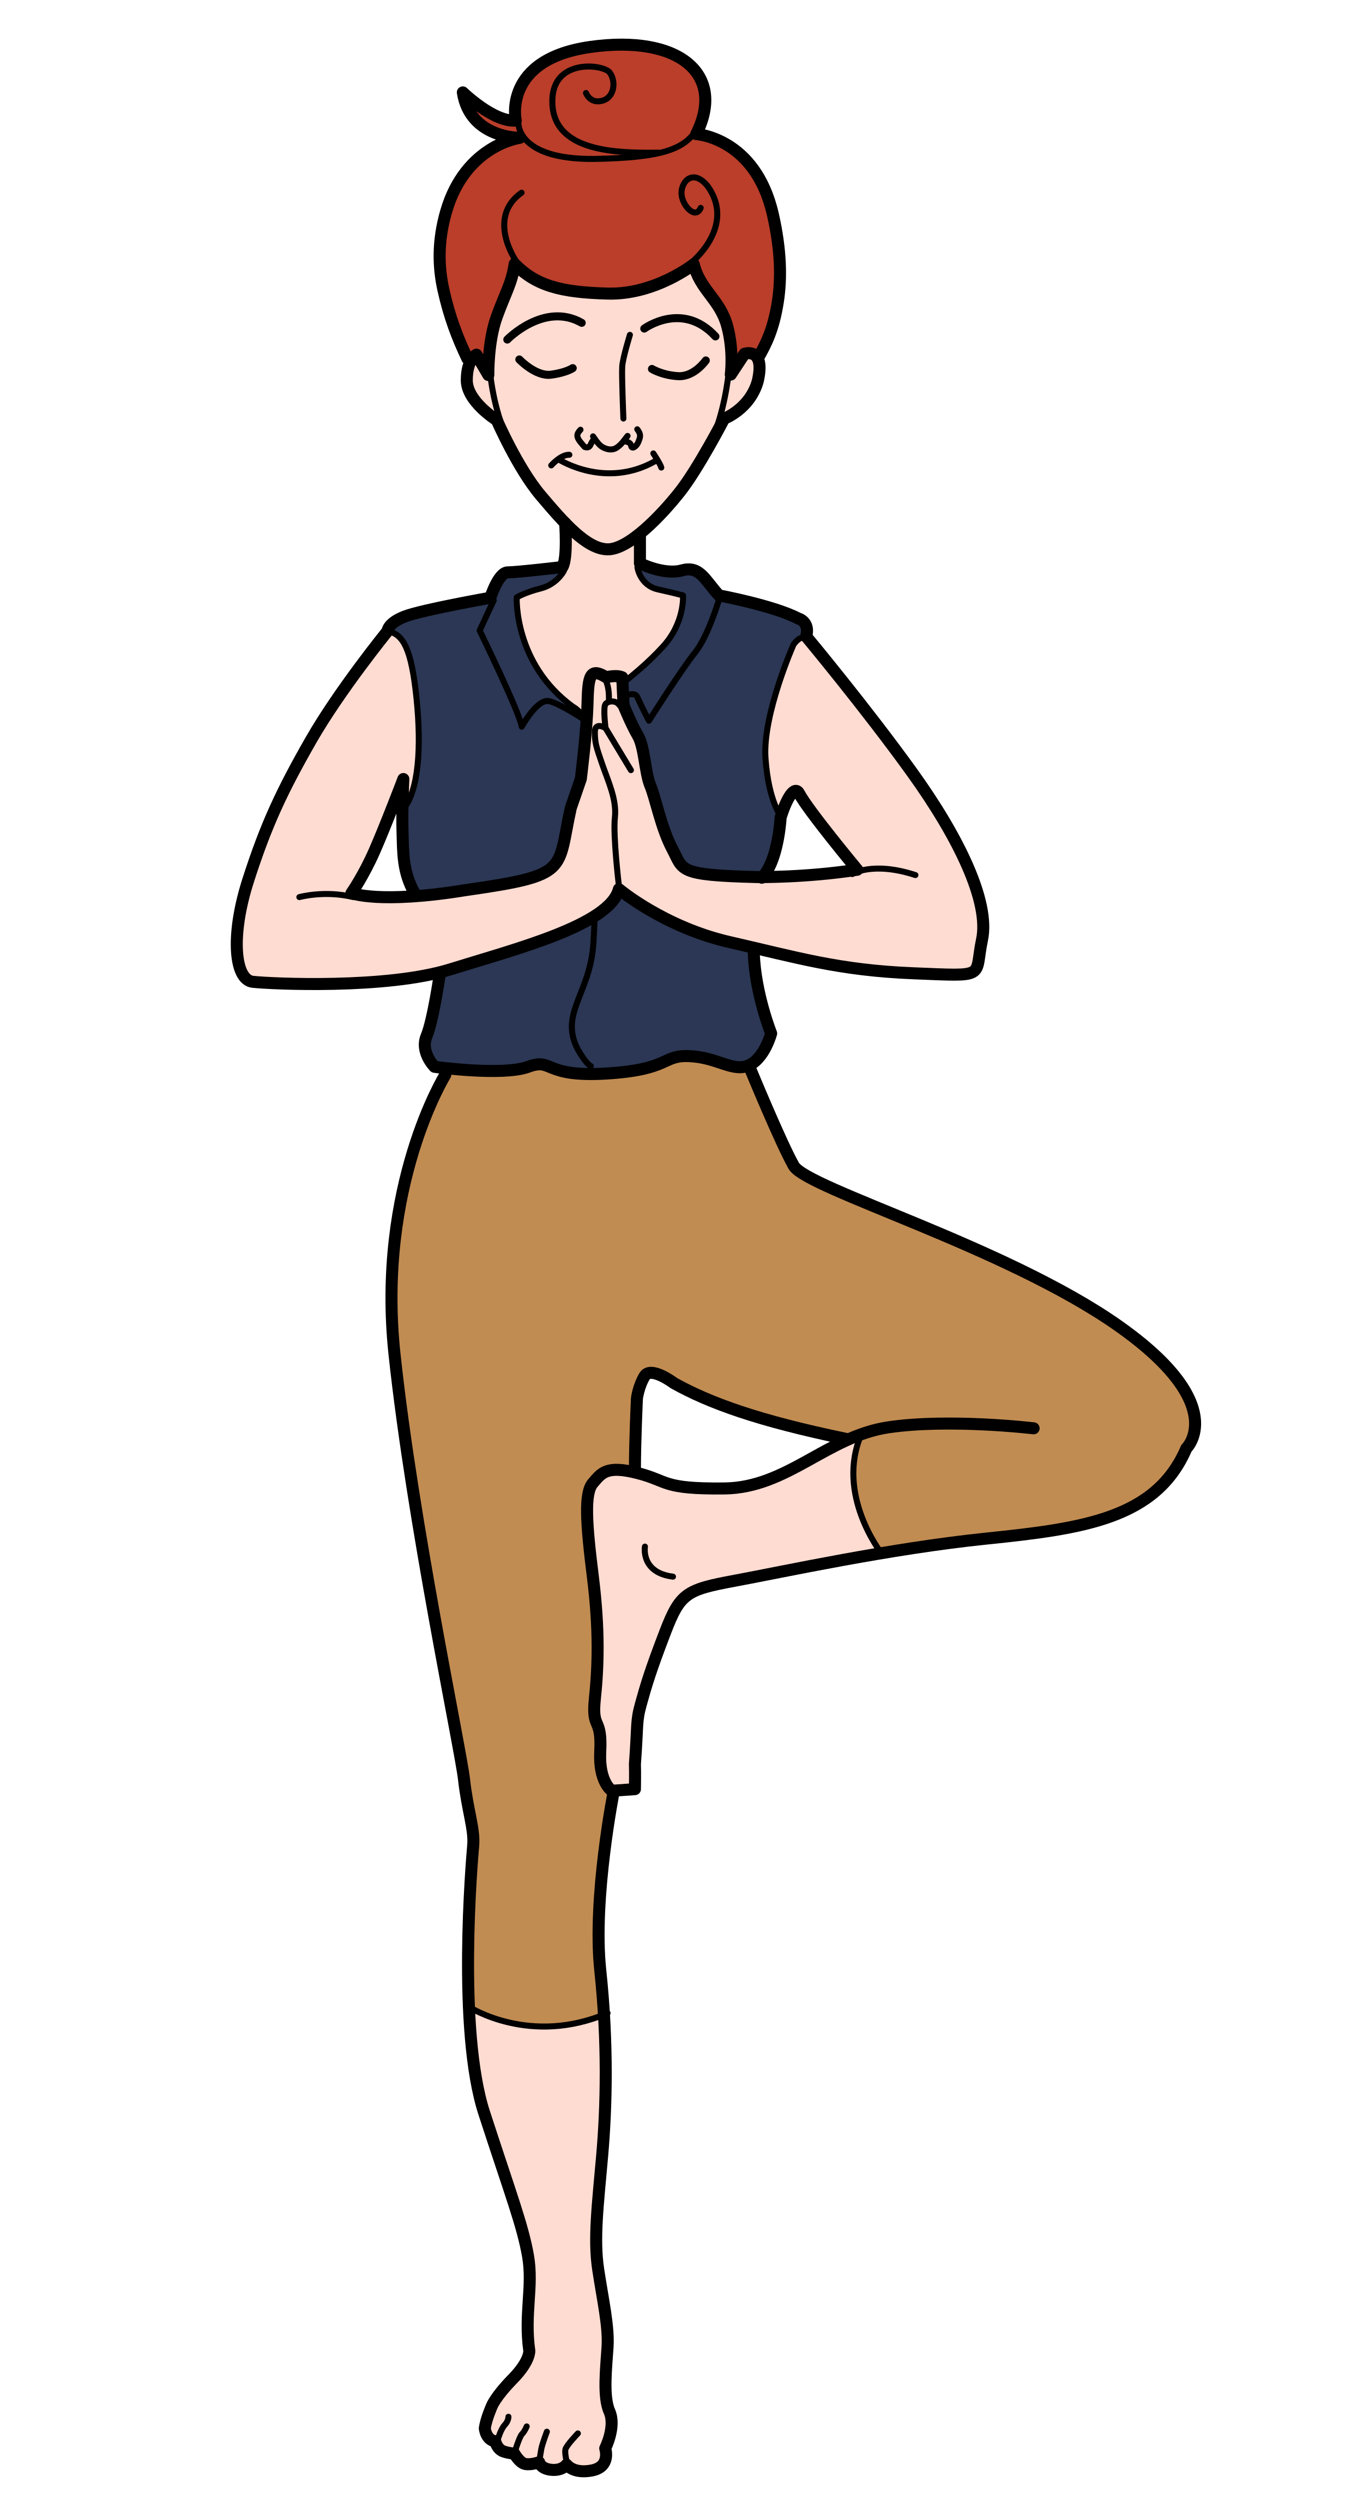 <?xml version="1.0" encoding="utf-8"?>
<!-- Generator: Adobe Illustrator 16.0.0, SVG Export Plug-In . SVG Version: 6.00 Build 0)  -->
<!DOCTYPE svg PUBLIC "-//W3C//DTD SVG 1.1//EN" "http://www.w3.org/Graphics/SVG/1.1/DTD/svg11.dtd">
<svg version="1.1" id="Layer_1" xmlns="http://www.w3.org/2000/svg" xmlns:xlink="http://www.w3.org/1999/xlink" x="0px" y="0px"
	 width="340.16px" height="623.62px" viewBox="0 0 340.16 623.62" enable-background="new 0 0 340.16 623.62" xml:space="preserve">
<g>
	<path fill="#C18C52" d="M214.95,357.75c-1.26,0.45-2.489,0.96-3.7,1.51l-0.17-0.37c-21.75-4.5-33.89-8.88-42.87-13.88
		c0,0-5.79-4.37-7.35-1.74c-1.57,2.63-1.9,5.58-1.9,5.58s-0.5,10.42-0.5,17.92l-0.12,0.47c-7.13-1.67-8.29,0.28-10.38,2.69
		c-2.17,2.51-1.67,10,0,23.34c1.66,13.33,1.33,22.5,0.5,30.5c-0.84,8,1.83,4.16,1.33,13.33c-0.33,7.42,2.83,9.5,2.83,9.5l0.58,0.101
		c-0.27,1.35-5.27,27.1-3.39,44.729c0.4,3.79,0.7,7.49,0.92,11.08c-18.87,7.66-33.6-1.89-33.6-1.89h-0.1
		c-0.81-18.641,0.84-37.73,1.07-40.351c0.35-3.99-1.45-8.78-2.29-16.39c-0.84-7.601-12.85-64.11-17.35-106.11
		s12.66-69.67,12.66-69.67l0.09-1.67c5.07,0.54,15.82,1.42,20.58-0.33c5.75-2.12,4.08,1.8,15.69,1.79c1.18,0,2.49-0.04,3.97-0.13
		c16-1,13.67-4.66,20.669-4.33c5.71,0.27,9.21,2.76,12.471,2.76l2.62,0.33c0,0,7.619,18.5,10.869,24.25s53.131,20.25,81.131,40
		s16.869,30.5,16.869,30.5c-7.5,17.5-25.619,20-49.869,22.5c-8.73,0.9-17.73,2.22-26.25,3.65v-0.03c0,0-11.5-14.62-5-29.62
		L214.95,357.75z"/>
	<path fill="#2B3754" d="M192.45,257.76c0,0-1.66,6.34-5.66,8c-0.739,0.31-1.46,0.43-2.199,0.43c-3.261,0-6.761-2.49-12.471-2.76
		c-7-0.33-4.669,3.33-20.669,4.33c-1.48,0.09-2.79,0.13-3.97,0.13l-0.02-1.96c-1.34-0.66-3.34-4.33-3.34-4.33
		c-4.5-8.83,3.17-13.83,3.96-26.21c0.12-1.87,0.22-3.92,0.31-6.11l-0.86-0.24c3.69-2.19,6.26-4.6,6.93-7.27
		c0,0,11.25,9.5,27.75,13.25c2.06,0.47,4.029,0.93,5.93,1.38l-0.021,1.36C188.461,247.76,192.45,257.76,192.45,257.76z"/>
	<path fill="#2B3754" d="M188.95,218.77c-20-0.5-18.33-1.67-21.16-7c-2.84-5.34-4.17-12.67-5.5-15.84
		c-1.34-3.16-1.42-9.58-3.09-12.41c-1.66-2.84-3.58-7.59-3.58-7.59l-0.11-2.27l0.28-0.01c1.49-0.62,2.8-0.79,3.25,0.2
		c1.25,2.75,2.92,5.92,2.92,5.92s8.25-13,11.5-17c3.25-4,6-13.25,6-13.25l0.149-0.97c1.51,0.29,13.74,2.67,19.601,5.72
		c0,0,3,0.75,2,4.5l-1,0.33c-1,0-2.171,1.67-2.171,1.67s-7.75,17.5-7,28.33c0.681,9.88,3.391,13.93,3.86,14.56
		c-0.03,0.08-0.05,0.16-0.08,0.24c-0.35,5.27-1.729,11.95-4.54,14.87C189.431,218.78,188.95,218.77,188.95,218.77z"/>
	<path fill="#FFDCD2" d="M182.381,93.43l3.42-5.19c0,0,2.25-0.75,3.26,1.11c0.55,0.99,0.74,2.73,0.05,5.73
		c-1.99,6.99-8.39,9.34-8.39,9.34s-0.601,1.16-1.561,2.93l-0.47-0.25c2.65-7.4,3.26-15.09,3.26-15.09l0.55,0.04
		C182.45,92.92,182.381,93.43,182.381,93.43z"/>
	<path fill="#BA3E2A" d="M173.591,32.76c-3.14,4.47-8.5,6.59-25.28,6.88c-19.77,0.2-18.95-9.28-18.95-9.28l-1.13-0.27
		c0.16,0,0.32-0.01,0.48-0.02c0,0-3.4-15.28,18.67-18.37C169.201,8.64,181,18.22,174,32.95L173.591,32.76z"/>
	<path fill="#2B3754" d="M155.51,173.66l-0.15-3.17c2.34-1.97,6.01-4.77,10.1-9.22c5.5-6,5-12.75,5-12.75s-1.75-0.5-6.25-1.5
		s-5.13-5.5-5.13-5.5l0.64-0.99c0.3,0.14,6.11,2.96,10.49,1.74c4.5-1.25,5.75,2.5,9.25,6.25c0,0,0.05,0.01,0.149,0.03l-0.149,0.97
		c0,0-2.75,9.25-6,13.25c-3.25,4-11.5,17-11.5,17s-1.67-3.17-2.92-5.92c-0.45-0.99-1.76-0.82-3.25-0.2L155.51,173.66z"/>
	<path fill="#FFDCD2" d="M141.041,130.46c-2.02-2.08-4.05-4.46-6.08-6.86c-4.35-5.14-8.4-13.27-10.12-16.92l0.53-0.25
		c-2.65-7.39-3.05-13.62-3.05-13.62h-0.45c0.03-2.15,0.25-8.68,2.09-13.75c2.23-6.17,3.75-8.29,4.48-13.23
		c5.33,5.44,11.55,7.1,23.32,7.4c11.78,0.29,21.38-7.33,21.38-7.33c1.51,6.33,6.49,8.76,8.3,15.26c1.24,4.45,1.19,8.76,1.06,10.89
		l-0.55-0.04c0,0-0.609,7.69-3.26,15.09l0.47,0.25c-2.18,4.02-6.239,11.21-9.43,15.27c-2.64,3.35-6.44,7.58-10.19,10.59
		c-2.81,2.24-5.59,3.81-7.83,3.81C148.32,137.02,144.71,134.25,141.041,130.46z"/>
	<path fill="#FFDCD2" d="M153.21,446.64c0,0,0,0.021-0.01,0.061l-0.58-0.101c0,0-3.16-2.08-2.83-9.5c0.5-9.17-2.17-5.33-1.33-13.33
		c0.83-8,1.16-17.17-0.5-30.5c-1.67-13.34-2.17-20.83,0-23.34c2.09-2.41,3.25-4.36,10.38-2.69c0.25,0.061,0.51,0.12,0.78,0.19
		c7.84,2,6,4.01,21.669,3.84c11.82-0.13,20.41-7.45,30.46-12.01c1.211-0.55,2.44-1.06,3.7-1.51l0.011,0.02c-6.5,15,5,29.62,5,29.62
		v0.03c-15.15,2.54-28.74,5.41-36.5,6.85c-12.131,2.25-13.69,3.061-17.44,12.811s-4.81,13.439-6.06,17.939s-0.75,5-1.5,15
		c0.07,2.04,0,6.25,0,6.25L153.21,446.64z"/>
	<path fill="#FFDCD2" d="M201.211,158.77c0,0,15,18,26.5,34s19.369,32.12,17.369,41.62s1.631,9.13-17.119,8.38
		c-16.41-0.66-26.5-3.23-39.82-6.37c-1.9-0.45-3.87-0.91-5.93-1.38c-16.5-3.75-27.75-13.25-27.75-13.25v-0.84c0,0-1.5-12.5-1-17
		s-1.67-9-3.17-13.33s-1.83-5.33-1.83-8s2.66-1,2.66-1s-0.66-5.17,0-6c0.2-0.25,0.52-0.44,0.89-0.55l-0.05-0.78
		c0,0,0.16-2.67-0.84-4.67l0.17-0.67c0,0,2.5-0.66,4,0l0.07,1.56l0.15,3.17l0.11,2.27c0,0,1.92,4.75,3.58,7.59
		c1.67,2.83,1.75,9.25,3.09,12.41c1.33,3.17,2.66,10.5,5.5,15.84c2.83,5.33,1.16,6.5,21.16,7c0,0,0.48,0.01,1.33,0
		c3.51-0.02,13.38-0.24,23.67-1.84c0,0-12.33-14.83-14.489-19c-1.07-2.05-3,0.82-4.561,5.73c-0.47-0.63-3.18-4.68-3.86-14.56
		c-0.75-10.83,7-28.33,7-28.33s1.171-1.67,2.171-1.67L201.211,158.77z"/>
	<path fill="#FFDCD2" d="M152.01,175.05c-0.37,0.11-0.69,0.3-0.89,0.55c-0.66,0.83,0,6,0,6s-2.66-1.67-2.66,1s0.33,3.67,1.83,8
		s3.67,8.83,3.17,13.33s1,17,1,17v0.84c-0.67,2.67-3.24,5.08-6.93,7.27c-8.74,5.2-23.82,9.21-35.07,12.73
		c-0.87,0.27-1.78,0.53-2.73,0.76c-16.35,4.09-42.4,2.83-46.65,2.36c-4.5-0.5-5.62-11.37-1.12-25.37s8.5-22.42,15.62-34.88
		s19.13-27.21,19.13-27.21c4,0.67,6,4.59,7.25,16.84s0.49,22.83-3.21,27.46h-0.32c0.06-3.91,0.23-7.42,0.23-7.42
		s-4.45,11.71-7.2,17.96s-5.75,10.5-5.75,10.5s4.13,1.62,15.8,0.79c3.52-0.25,7.72-0.73,12.7-1.54c26.25-3.75,22.75-4.75,26.25-20.5
		l2.5-7.25c0,0,0.98-7.75,1.44-14.41c0.11-1.58,0.19-3.09,0.22-4.43c0.17-7,0.67-9,4.67-6.5l-0.17,0.67c1,2,0.84,4.67,0.84,4.67
		L152.01,175.05z"/>
	<path fill="#2B3754" d="M144.121,261.6c0,0,2,3.67,3.34,4.33l0.02,1.96c-11.61,0.01-9.94-3.91-15.69-1.79
		c-4.76,1.75-15.51,0.87-20.58,0.33c-1.7-0.18-2.76-0.33-2.76-0.33s-3.66-3.67-2-7.67c1.67-4,3.34-15.66,3.34-15.66l-0.06-0.24
		c0.95-0.23,1.86-0.49,2.73-0.76c11.25-3.52,26.33-7.53,35.07-12.73l0.86,0.24c-0.09,2.19-0.19,4.24-0.31,6.11
		C147.291,247.77,139.621,252.77,144.121,261.6z"/>
	<path fill="#FFDCD2" d="M146.621,175.43c-0.03,1.34-0.11,2.85-0.22,4.43l-0.13-0.01c-0.02-0.03-0.03-0.06-0.05-0.08
		c0-0.01,0-0.01,0-0.01c-1.56-2.72-3.26-3.49-3.26-3.49c-14.75-10.75-14-27.25-14-27.25s2-1.25,6-2.25c3.75-0.94,5.52-3.93,5.73-4.3
		l-2.56-0.78c1.34-0.16,2.24-0.26,2.24-0.26c1.29-2.25,0.71-10.41,0.67-10.97c3.67,3.79,7.28,6.56,10.67,6.56
		c2.24,0,5.02-1.57,7.83-3.81l0.17,0.22v7.09c0,0,0,0,0.01,0.01l-0.64,0.99c0,0,0.63,4.5,5.13,5.5s6.25,1.5,6.25,1.5
		s0.5,6.75-5,12.75c-4.09,4.45-7.76,7.25-10.1,9.22l-0.07-1.56c-1.5-0.66-4,0-4,0C147.291,166.43,146.791,168.43,146.621,175.43z"/>
	<path fill="#2B3754" d="M146.271,179.85l0.13,0.01c-0.46,6.66-1.44,14.41-1.44,14.41l-2.5,7.25c-3.5,15.75,0,16.75-26.25,20.5
		c-4.98,0.81-9.18,1.29-12.7,1.54l-0.06-0.79c-3-5.34-2.83-10-3-15.34c-0.05-1.75-0.05-3.77-0.02-5.7h0.32
		c3.7-4.63,4.46-15.21,3.21-27.46s-3.25-16.17-7.25-16.84c0,0,0-2,4.33-3.66c3.86-1.49,17.76-4.03,20.76-4.57l1.38,0.64l-3.47,7.43
		c0,0,10,20.5,10.5,24c0,0,3.87-7.13,6.87-6.38s9.13,4.88,9.13,4.88h0.01C146.24,179.79,146.25,179.82,146.271,179.85z"/>
	<path fill="#2B3754" d="M146.21,179.77c0,0-6.13-4.13-9.13-4.88s-6.87,6.38-6.87,6.38c-0.5-3.5-10.5-24-10.5-24l3.47-7.43
		l-1.38-0.64c0.37-0.06,0.57-0.1,0.57-0.1s2-6.33,4.34-6.33c1.67,0,8-0.69,11.42-1.08l2.56,0.78c-0.21,0.37-1.98,3.36-5.73,4.3
		c-4,1-6,2.25-6,2.25s-0.75,16.5,14,27.25c0,0,1.7,0.77,3.26,3.49c0,0,0,0,0,0.01H146.21z"/>
	<path fill="#BA3E2A" d="M116.65,89.46c-2.42-5.12-4.43-10.17-5.99-17.18c-1.27-5.68-1.46-12.12,0.69-19.54
		c4.69-16.19,17.71-18.27,18.33-18.36c-0.57,0-12.45-0.13-14.17-11.33c0,0,7.25,7.04,12.72,7.04l1.13,0.27c0,0-0.82,9.48,18.95,9.28
		c16.78-0.29,22.14-2.41,25.28-6.88L174,32.95c-0.069,0.17-0.159,0.33-0.239,0.5c0,0,14.72,0.82,19.109,19.98
		c2.021,8.81,2.17,15.96,1.25,21.83c-1.08,6.89-2.909,10.51-4.909,14.01l-0.15,0.08c-1.01-1.86-3.26-1.11-3.26-1.11l-3.42,5.19
		c0,0,0.069-0.51,0.119-1.38c0.131-2.13,0.181-6.44-1.06-10.89c-1.81-6.5-6.79-8.93-8.3-15.26c0,0-9.6,7.62-21.38,7.33
		c-11.77-0.3-17.99-1.96-23.32-7.4c-0.73,4.94-2.25,7.06-4.48,13.23c-1.84,5.07-2.06,11.6-2.09,13.75c0,0.46,0,0.72,0,0.72
		l-2.96-5.07c0,0-0.77,0.35-1.44,1.59L116.65,89.46z"/>
	<path fill="#FFDCD2" d="M128.351,611.979c0,0-0.89,0.05-2.6-0.479c-1.71-0.521-2.16-2.57-2.16-2.57c-2.35-0.33-2.6-3.24-2.6-3.24
		c0.33-2.35,1.74-5.5,1.74-5.5s0.83-2.31,5.24-6.81c4.41-4.51,4.13-7.05,4.13-7.05c-1.31-9.23,1.02-15.971-0.32-23.61
		c-1.34-7.65-4.21-15.01-10.94-35.68c-2.3-7.09-3.39-16.69-3.81-26.42h0.1c0,0,14.73,9.55,33.6,1.89
		c0.81,13.53,0.4,25.479-0.45,35.22c-1.08,12.33-2.16,20.7-0.98,28.4c1.17,7.7,2.65,14.16,2.33,19.28
		c-0.33,5.109-1.21,12.31,0.47,16.1c1.67,3.79-1.06,9.19-1.06,9.19s1.49,4.529-3.24,5.489c-4.72,0.971-6.4-1.439-6.4-1.439
		s-1.01,1.55-3.75,1.31c-2.74-0.24-3.09-1.91-3.09-1.91s-1.95,0.71-3.43,0.46C129.641,614.35,128.351,611.979,128.351,611.979z"/>
	<path fill="#FFDCD2" d="M122.32,92.81c0,0,0.4,6.23,3.05,13.62l-0.53,0.25c-0.55-1.18-0.86-1.89-0.86-1.89s-7.49-4.63-7.49-9.93
		c0-2.32,0.46-3.83,0.98-4.81c0.67-1.24,1.44-1.59,1.44-1.59l2.96,5.07c0,0,0-0.26,0-0.72H122.32z"/>
</g>
<g id="line_7_">
	<path fill="none" stroke="#000000" stroke-width="3" stroke-linecap="round" stroke-linejoin="round" stroke-miterlimit="10" d="
		M173.138,65.904c0,0-9.602,7.621-21.373,7.326c-11.771-0.293-17.995-1.956-23.322-7.4c-0.736,4.939-2.257,7.064-4.486,13.23
		s-2.085,14.477-2.085,14.477l-2.964-5.076c0,0-2.414,1.104-2.414,6.4c0,5.298,7.49,9.934,7.49,9.934s5.223,12.016,10.973,18.808
		s11.5,13.417,16.75,13.417s13.418-8.539,18.021-14.395s10.995-18.197,10.995-18.197s6.401-2.354,8.388-9.346
		c1.986-8.607-3.311-6.842-3.311-6.842l-3.421,5.188c0,0,0.808-5.983-0.942-12.261C179.626,74.665,174.646,72.23,173.138,65.904z"/>
	<path fill="none" stroke="#000000" stroke-width="3" stroke-linecap="round" stroke-linejoin="round" stroke-miterlimit="10" d="
		M116.646,89.458c-2.42-5.113-4.426-10.162-5.988-17.18c-1.264-5.68-1.46-12.119,0.688-19.537
		c4.804-16.583,18.359-18.36,18.359-18.36s-12.433,0.146-14.198-11.331c0,0,7.688,7.467,13.206,7.025
		c0,0-3.405-15.282,18.667-18.372c22.072-3.09,33.889,6.738,26.383,21.747c0,0,14.723,0.818,19.109,19.985
		c2.018,8.812,2.172,15.958,1.251,21.825c-1.082,6.896-2.917,10.508-4.917,14.008"/>
	<path fill="none" stroke="#000000" stroke-width="1.5" stroke-linecap="round" stroke-linejoin="round" stroke-miterlimit="10" d="
		M129.364,30.361c0,0-0.826,9.482,18.941,9.283c16.783-0.295,22.143-2.409,25.282-6.882"/>
	<path fill="none" stroke="#000000" stroke-width="1.5" stroke-linecap="round" stroke-linejoin="round" stroke-miterlimit="10" d="
		M164.39,38.078c-11.316,0.167-25.943-0.459-26.531-12.084c-0.588-11.625,12.654-10.006,14.273-7.946
		c1.618,2.06,1.324,6.18-1.766,7.063c-3.091,0.883-4.121-1.913-4.121-1.913"/>
	<path fill="none" stroke="#000000" stroke-width="1.5" stroke-linecap="round" stroke-linejoin="round" stroke-miterlimit="10" d="
		M128.81,65.144c0,0-7.52-10.791,1.355-17.082"/>
	<path fill="none" stroke="#000000" stroke-width="1.5" stroke-linecap="round" stroke-linejoin="round" stroke-miterlimit="10" d="
		M172.659,65.394c0,0,11.131-9.041,3.92-18.998c-3.455-4.21-6.372-1.459-6.497,1.582s3.458,7.042,4.792,3.875"/>
	<path fill="none" stroke="#000000" stroke-width="1.5" stroke-linecap="round" stroke-linejoin="round" stroke-miterlimit="10" d="
		M122.325,92.817c0,0,0.398,6.224,3.047,13.618"/>
	<path fill="none" stroke="#000000" stroke-width="1.5" stroke-linecap="round" stroke-linejoin="round" stroke-miterlimit="10" d="
		M181.95,92.013c0,0-0.607,7.694-3.256,15.089"/>
	<path fill="none" stroke="#000000" stroke-width="2" stroke-linecap="round" stroke-linejoin="round" stroke-miterlimit="10" d="
		M126.604,84.696c0,0,9.212-9.493,18.572-4.169"/>
	<path fill="none" stroke="#000000" stroke-width="2" stroke-linecap="round" stroke-linejoin="round" stroke-miterlimit="10" d="
		M129.606,89.657c0,0,4.099,4.304,7.898,3.803c3.799-0.501,5.435-1.637,5.435-1.637"/>
	<path fill="none" stroke="#000000" stroke-width="2" stroke-linecap="round" stroke-linejoin="round" stroke-miterlimit="10" d="
		M160.787,81.959c0,0,9.524-7.004,17.763,1.959"/>
	<path fill="none" stroke="#000000" stroke-width="2" stroke-linecap="round" stroke-linejoin="round" stroke-miterlimit="10" d="
		M162.705,92.026c0,0,2.544,1.58,6.554,1.802c4.011,0.223,6.889-3.922,6.889-3.922"/>
	<path fill="none" stroke="#000000" stroke-width="1.5" stroke-linecap="round" stroke-linejoin="round" stroke-miterlimit="10" d="
		M155.58,104.393c0,0-0.457-10.875-0.29-13.042c0.166-2.167,1.916-7.832,1.916-7.832"/>
	<path fill="none" stroke="#000000" stroke-width="1.5" stroke-linecap="round" stroke-linejoin="round" stroke-miterlimit="10" d="
		M144.872,107.185c-1.332,1.416-0.949,2.096,1.037,4.304c1.766,0.552,1.224-1.214,2.548-1.987"/>
	<path fill="none" stroke="#000000" stroke-width="1.5" stroke-linecap="round" stroke-linejoin="round" stroke-miterlimit="10" d="
		M148.005,108.839c0,0,1.107,1.761,1.987,2.429s2.587,1.274,3.882,0.419c1.293-0.855,1.833-1.833,2.746-2.957"/>
	<path fill="none" stroke="#000000" stroke-width="1.5" stroke-linecap="round" stroke-linejoin="round" stroke-miterlimit="10" d="
		M155.737,110.054c0,0,1.656,0.11,1.766,1.104c0.111,0.993,1.324,0.331,1.821-0.938c0.497-1.27,0.714-1.84-0.286-3.146"/>
	<path fill="none" stroke="#000000" stroke-width="1.5" stroke-linecap="round" stroke-linejoin="round" stroke-miterlimit="10" d="
		M137.571,116.087c0,0,2.429-2.759,4.525-2.648"/>
	<path fill="none" stroke="#000000" stroke-width="1.5" stroke-linecap="round" stroke-linejoin="round" stroke-miterlimit="10" d="
		M139.559,114.653c0,0,11.564,7.45,24.045,0.317"/>
	<path fill="none" stroke="#000000" stroke-width="1.5" stroke-linecap="round" stroke-linejoin="round" stroke-miterlimit="10" d="
		M163.052,113.094c0,0,1.766,2.649,1.986,3.532"/>
	<path fill="none" stroke="#000000" stroke-width="3" stroke-linecap="round" stroke-linejoin="round" stroke-miterlimit="10" d="
		M141.04,130.437c0,0,0.666,8.667-0.668,11c0,0-11.332,1.333-13.666,1.333s-4.334,6.333-4.334,6.333s-16.999,3-21.332,4.667
		c-4.334,1.667-4.334,3.667-4.334,3.667s-12.001,14.749-19.125,27.207s-11.125,20.875-15.625,34.875s-3.375,24.875,1.125,25.375
		s33.375,1.875,49.375-3.125s39.75-11,42-20c0,0,11.25,9.5,27.75,13.25s27,7,45.75,7.75s15.125,1.125,17.125-8.375
		s-5.875-25.625-17.375-41.625s-26.5-34-26.5-34c1-3.75-2-4.5-2-4.5c-6.25-3.25-19.75-5.75-19.75-5.75c-3.5-3.75-4.75-7.5-9.25-6.25
		s-10.5-1.75-10.5-1.75v-7.083"/>
	<path fill="none" stroke="#000000" stroke-width="3" stroke-linecap="round" stroke-linejoin="round" stroke-miterlimit="10" d="
		M190.122,218.935c2.918-2.834,4.334-9.666,4.698-15.03c1.583-5.062,3.552-8.052,4.636-5.968c2.167,4.167,14.498,19,14.498,19
		c-12.834,2-25,1.833-25,1.833c-20-0.5-18.334-1.667-21.167-7s-4.167-12.667-5.5-15.833s-1.415-9.582-3.082-12.416
		s-3.585-7.584-3.585-7.584l-0.33-7c-1.5-0.667-4,0-4,0c-4-2.5-4.5-0.5-4.667,6.5s-1.667,18.834-1.667,18.834l-2.5,7.25
		c-3.5,15.75,0,16.75-26.25,20.5c-21.5,3.5-28.5,0.75-28.5,0.75s3-4.25,5.75-10.5s7.208-17.957,7.208-17.957
		s-0.376,7.791-0.209,13.125s0,10,3,15.333"/>
	<path fill="none" stroke="#000000" stroke-width="1.5" stroke-linecap="round" stroke-linejoin="round" stroke-miterlimit="10" d="
		M154.457,220.937c0,0-1.5-12.5-1-17s-1.667-9-3.167-13.333s-1.833-5.333-1.833-8s2.666-1,2.666-1l6.334,10.5"/>
	<path fill="none" stroke="#000000" stroke-width="1.5" stroke-linecap="round" stroke-linejoin="round" stroke-miterlimit="10" d="
		M151.123,181.603c0,0-0.667-5.167,0-6s2.667-1,3.5,0.333"/>
	<path fill="none" stroke="#000000" stroke-width="1.5" stroke-linecap="round" stroke-linejoin="round" stroke-miterlimit="10" d="
		M151.957,174.27c0,0,0.166-2.667-0.834-4.667"/>
	<path fill="none" stroke="#000000" stroke-width="1.5" stroke-linecap="round" stroke-linejoin="round" stroke-miterlimit="10" d="
		M74.706,223.769c0,0,6.25-1.75,13.5,0"/>
	<path fill="none" stroke="#000000" stroke-width="1.5" stroke-linecap="round" stroke-linejoin="round" stroke-miterlimit="10" d="
		M100.747,201.729c3.708-4.625,4.459-15.21,3.209-27.46s-3.25-16.164-7.25-16.832"/>
	<path fill="none" stroke="#000000" stroke-width="1.5" stroke-linecap="round" stroke-linejoin="round" stroke-miterlimit="10" d="
		M212.706,218.019c0,0,5-3.25,15.75,0.25"/>
	<path fill="none" stroke="#000000" stroke-width="1.5" stroke-linecap="round" stroke-linejoin="round" stroke-miterlimit="10" d="
		M194.974,203.751c0,0-3.182-3.818-3.935-14.649s7.001-28.333,7.001-28.333s1.166-1.667,2.166-1.667"/>
	<path fill="none" stroke="#000000" stroke-width="1.5" stroke-linecap="round" stroke-linejoin="round" stroke-miterlimit="10" d="
		M140.706,142.437c0,0-1.75,3.332-5.75,4.332s-6,2.25-6,2.25s-0.75,16.5,14,27.25c0,0,1.742,0.792,3.311,3.581"/>
	<path fill="none" stroke="#000000" stroke-width="1.5" stroke-linecap="round" stroke-linejoin="round" stroke-miterlimit="10" d="
		M123.206,149.769l-3.5,7.5c0,0,10,20.5,10.5,24c0,0,3.875-7.125,6.875-6.375s9.125,4.875,9.125,4.875"/>
	<path fill="none" stroke="#000000" stroke-width="1.5" stroke-linecap="round" stroke-linejoin="round" stroke-miterlimit="10" d="
		M159.081,141.519c0,0,0.625,4.5,5.125,5.5s6.25,1.5,6.25,1.5s0.5,6.75-5,12.75c-4.085,4.456-7.756,7.258-10.092,9.223"/>
	<path fill="none" stroke="#000000" stroke-width="1.5" stroke-linecap="round" stroke-linejoin="round" stroke-miterlimit="10" d="
		M155.786,173.653c1.49-0.624,2.802-0.794,3.254,0.199c1.25,2.75,2.916,5.917,2.916,5.917s8.25-13,11.5-17s6-13.25,6-13.25"/>
	<path fill="none" stroke="#000000" stroke-width="3" stroke-linecap="round" stroke-linejoin="round" stroke-miterlimit="10" d="
		M109.788,242.769c0,0-1.666,11.665-3.333,15.665s2,7.667,2,7.667s16.999,2.333,23.333,0s3.667,2.667,19.667,1.667
		s13.667-4.667,20.667-4.333s10.666,4,14.666,2.333s5.667-8,5.667-8s-3.999-10-4.333-20"/>
	<path fill="none" stroke="#000000" stroke-width="1.5" stroke-linecap="round" stroke-linejoin="round" stroke-miterlimit="10" d="
		M148.391,229.28c-0.088,2.189-0.19,4.247-0.31,6.114c-0.791,12.375-8.458,17.375-3.958,26.208c0,0,2.001,3.667,3.334,4.333"/>
	<path fill="none" stroke="#000000" stroke-width="3" stroke-linecap="round" stroke-linejoin="round" stroke-miterlimit="10" d="
		M111.122,268.1c0,0-17.166,27.669-12.666,69.668c4.5,42,16.516,98.516,17.357,106.119c0.841,7.602,2.634,12.396,2.285,16.381
		c-0.349,3.986-3.98,46.109,2.744,66.775c6.725,20.664,9.597,28.029,10.936,35.676c1.338,7.646-0.988,14.383,0.317,23.617
		c0,0,0.28,2.535-4.129,7.043c-4.41,4.508-5.239,6.818-5.239,6.818s-1.404,3.141-1.736,5.496c0,0,0.249,2.906,2.603,3.238
		c0,0,0.449,2.047,2.159,2.572c1.711,0.525,2.594,0.479,2.594,0.479s1.298,2.371,2.781,2.627s3.428-0.453,3.428-0.453
		s0.356,1.662,3.096,1.902c2.74,0.24,3.753-1.303,3.753-1.303s1.672,2.404,6.399,1.438s3.24-5.488,3.24-5.488
		s2.731-5.408,1.056-9.193c-1.677-3.785-0.796-10.984-0.474-16.102s-1.155-11.578-2.329-19.277
		c-1.174-7.697-0.1-16.068,0.979-28.396c1.078-12.328,1.459-28.193-0.471-46.305c-1.928-18.113,3.4-44.789,3.4-44.789l5.25-0.375
		c0,0,0.077-4.201,0-6.25c0.75-10,0.25-10.5,1.5-15s2.312-8.188,6.062-17.938s5.312-10.562,17.438-12.812s38.5-8,62.75-10.5
		s42.375-5,49.875-22.5c0,0,11.125-10.75-16.875-30.5c-28-19.75-77.875-34.25-81.125-40s-10.875-24.25-10.875-24.25"/>
	<path fill="none" stroke="#000000" stroke-width="3" stroke-linecap="round" stroke-linejoin="round" stroke-miterlimit="10" d="
		M152.624,446.604c0,0-3.168-2.086-2.833-9.5c0.5-9.168-2.168-5.334-1.334-13.334s1.166-17.168-0.5-30.5
		c-1.666-13.334-2.166-20.832,0-23.334c2.166-2.5,3.332-4.5,11.166-2.5s6,4.002,21.667,3.834
		c15.667-0.166,25.666-13.002,40.916-15.252s36.25,0.25,36.25,0.25"/>
	<path fill="none" stroke="#000000" stroke-width="3" stroke-linecap="round" stroke-linejoin="round" stroke-miterlimit="10" d="
		M211.081,358.894c-21.75-4.5-33.895-8.885-42.875-13.885c0,0-5.782-4.367-7.347-1.74c-1.564,2.629-1.903,5.58-1.903,5.58
		s-0.5,10.42-0.5,17.92"/>
	<path fill="none" stroke="#000000" stroke-width="1.5" stroke-linecap="round" stroke-linejoin="round" stroke-miterlimit="10" d="
		M117.131,500.62c0,0,15.199,9.861,34.5,1.512"/>
	<path fill="none" stroke="#000000" stroke-width="1.5" stroke-linecap="round" stroke-linejoin="round" stroke-miterlimit="10" d="
		M124.271,608.364c0,0,0.716-2.447,1.686-3.492c0.97-1.043,0.933-2.051,0.933-2.051"/>
	<path fill="none" stroke="#000000" stroke-width="1.5" stroke-linecap="round" stroke-linejoin="round" stroke-miterlimit="10" d="
		M128.347,611.983c0,0,1.241-4.158,1.93-4.852c0.688-0.691,1.171-1.904,1.171-1.904"/>
	<path fill="none" stroke="#000000" stroke-width="1.5" stroke-linecap="round" stroke-linejoin="round" stroke-miterlimit="10" d="
		M134.556,614.157c0,0,0.31-2.105,0.543-3.34c0.234-1.234,1.378-4.271,1.378-4.271"/>
	<path fill="none" stroke="#000000" stroke-width="1.5" stroke-linecap="round" stroke-linejoin="round" stroke-miterlimit="10" d="
		M141.459,614.134c0,0-0.562-2.182-0.35-3.168c0.211-0.984,3.109-3.994,3.109-3.994"/>
	<path fill="none" stroke="#000000" stroke-width="1.5" stroke-linecap="round" stroke-linejoin="round" stroke-miterlimit="10" d="
		M160.956,385.769c0,0-1.125,6.5,7,7.5"/>
	<path fill="none" stroke="#000000" stroke-width="1.5" stroke-linecap="round" stroke-linejoin="round" stroke-miterlimit="10" d="
		M219.956,387.394c0,0-11.5-14.625-5-29.625"/>
</g>
</svg>
